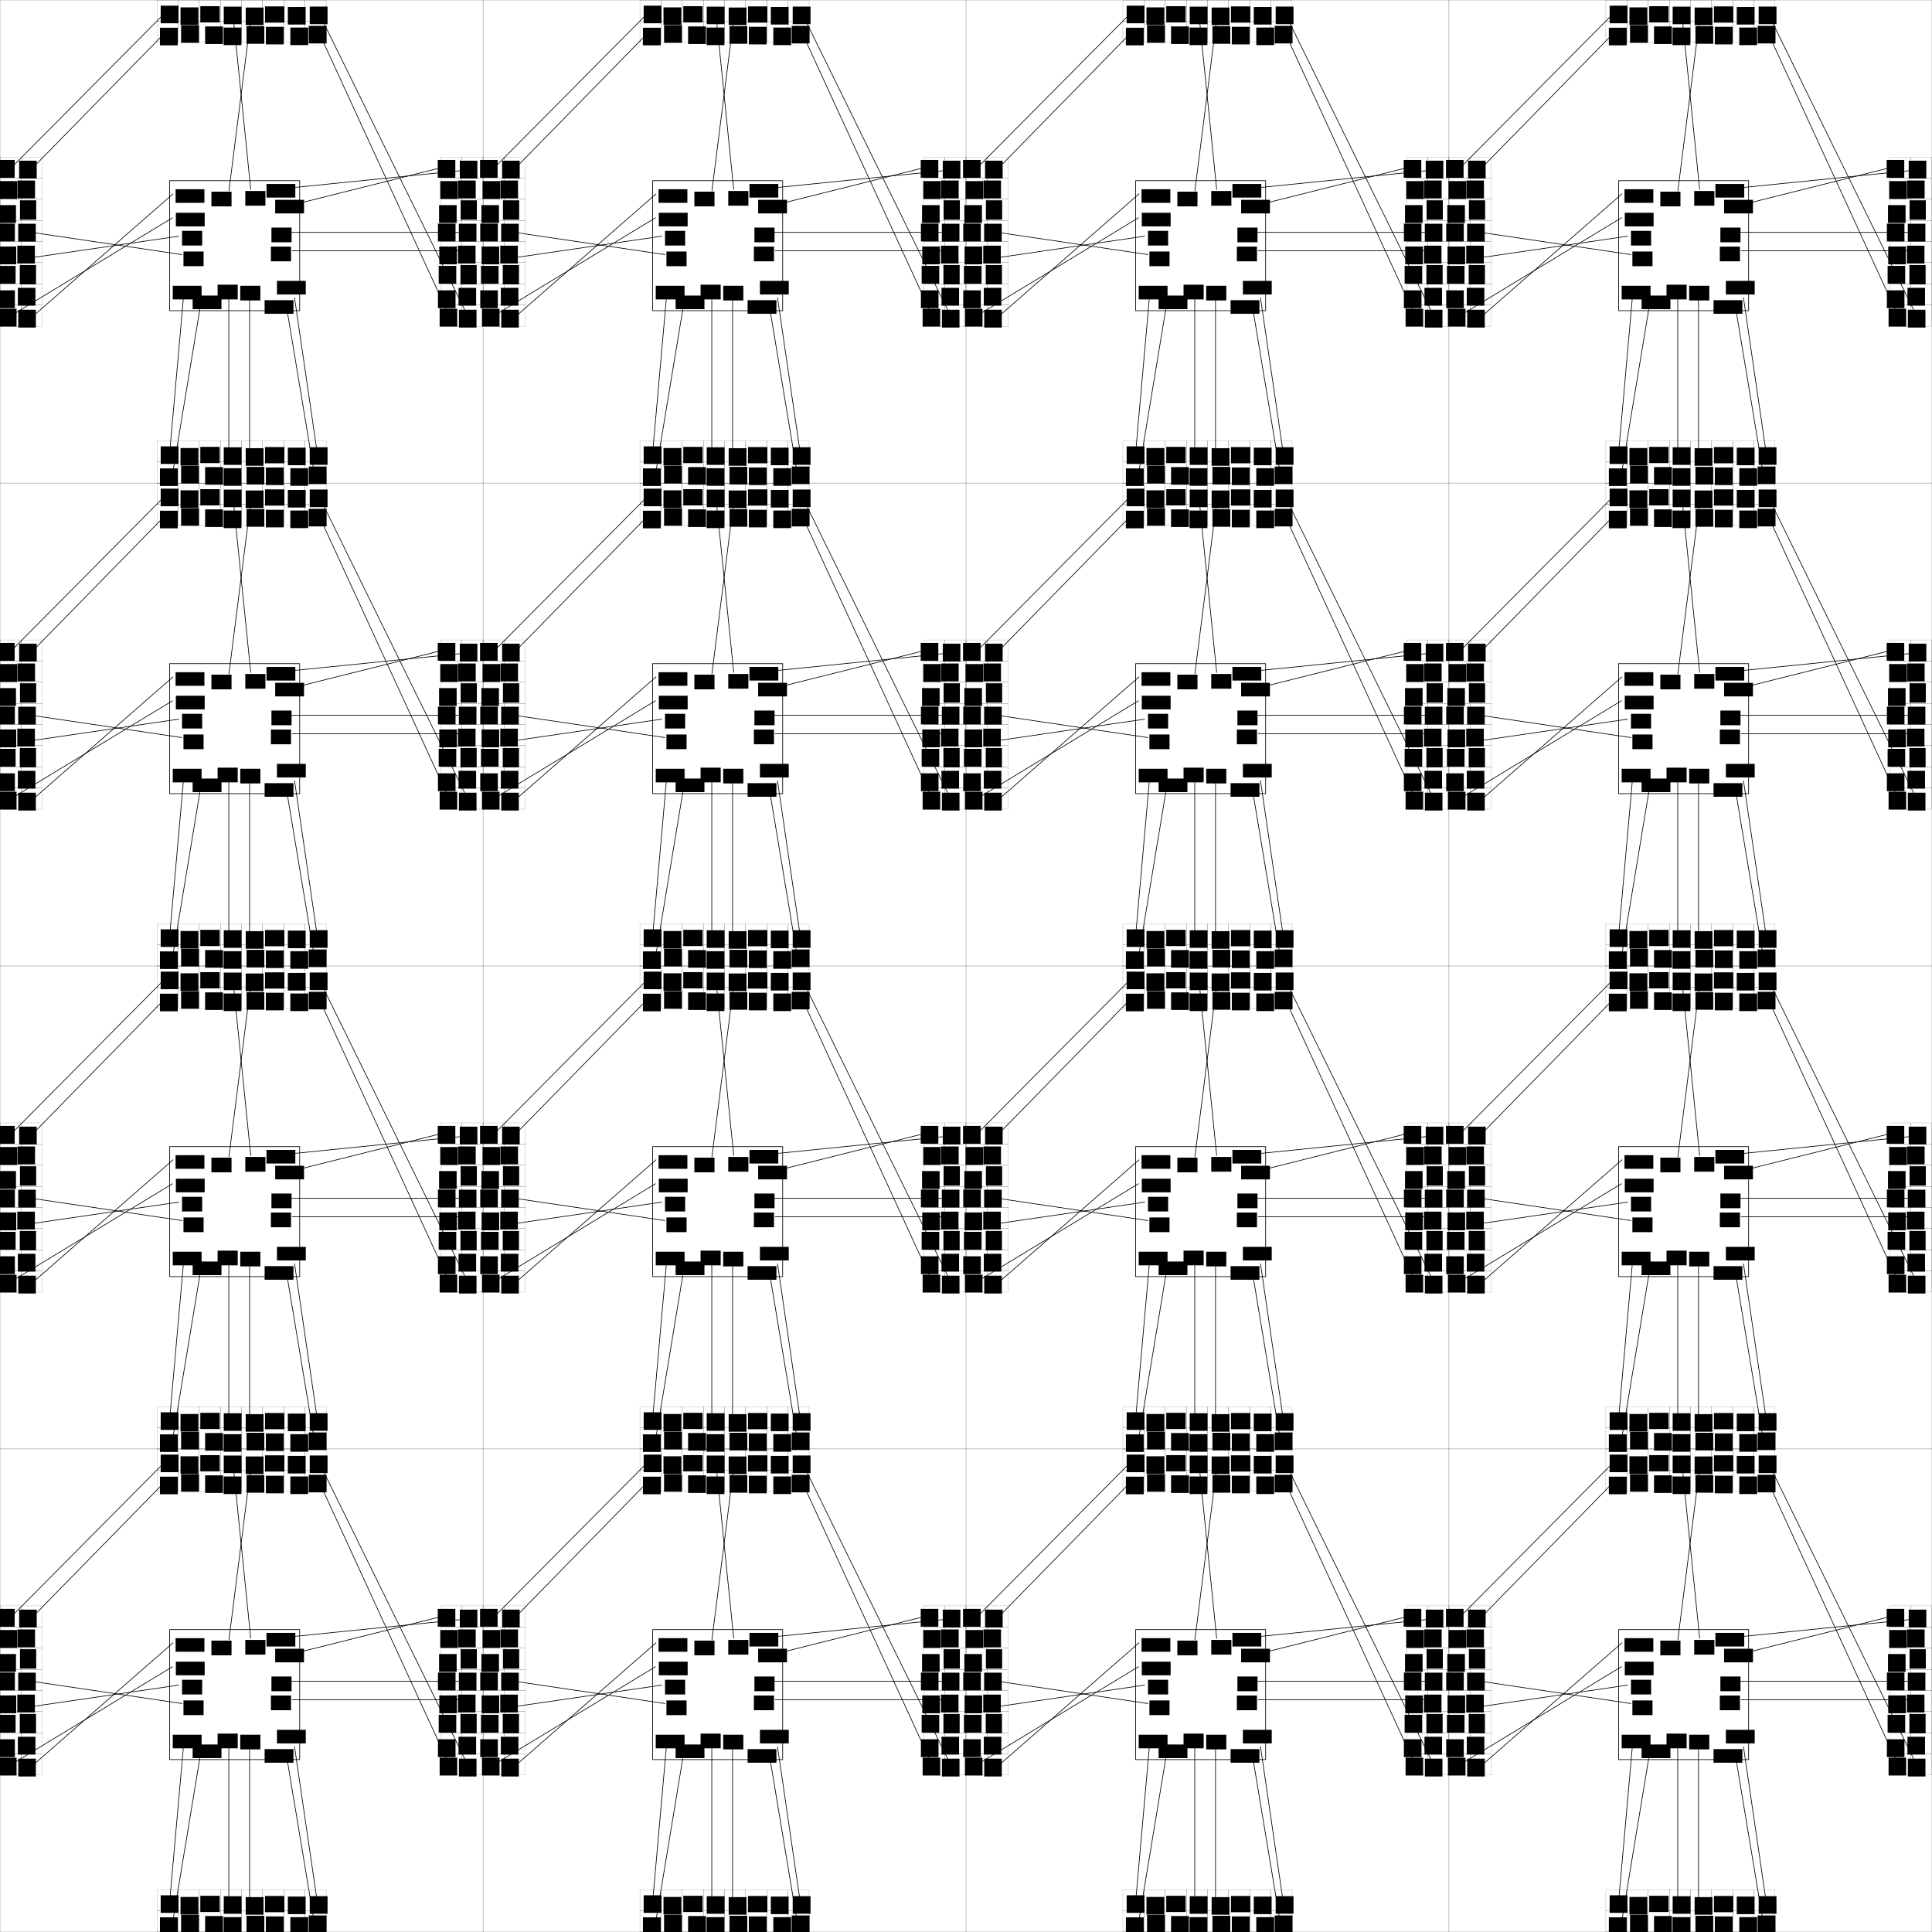 <?xml version="1.0" encoding="UTF-8" standalone="no"?>
<!-- Created with Inkscape (http://www.inkscape.org/) -->

<svg
   xmlns:dc="http://purl.org/dc/elements/1.1/"
   xmlns:cc="http://creativecommons.org/ns#"
   xmlns:rdf="http://www.w3.org/1999/02/22-rdf-syntax-ns#"
   xmlns:svg="http://www.w3.org/2000/svg"
   xmlns="http://www.w3.org/2000/svg"
   xmlns:xlink="http://www.w3.org/1999/xlink"
   xmlns:sodipodi="http://sodipodi.sourceforge.net/DTD/sodipodi-0.dtd"
   xmlns:inkscape="http://www.inkscape.org/namespaces/inkscape"
   width="28706.006"
   height="28705.996"
   id="svg2"
   version="1.1"
   inkscape:version="0.48.4 r9939"
   sodipodi:docname="4for8edge-13.svg">
  <defs
     id="defs4" />
  <sodipodi:namedview
     id="base"
     pagecolor="#ffffff"
     bordercolor="#666666"
     borderopacity="1.0"
     inkscape:pageopacity="0.0"
     inkscape:pageshadow="2"
     inkscape:zoom="0.0875"
     inkscape:cx="-9550.5305"
     inkscape:cy="26064.618"
     inkscape:document-units="px"
     inkscape:current-layer="use4571"
     showgrid="false"
     inkscape:window-width="1920"
     inkscape:window-height="1052"
     inkscape:window-x="0"
     inkscape:window-y="0"
     inkscape:window-maximized="1"
     fit-margin-top="0"
     fit-margin-left="0"
     fit-margin-right="0"
     fit-margin-bottom="0" />
  <g
     inkscape:label="Layer 1"
     inkscape:groupmode="layer"
     id="layer1"
     transform="translate(-15320.482,-4171.691)">
    <g
       id="g5534"
       transform="translate(12251.13,1551.594)">
      <use
         id="use5502"
         xlink:href="#use4571"
         inkscape:tiled-clone-of="#use4571"
         y="0"
         x="0"
         width="1"
         height="1" />
      <use
         id="use5504"
         transform="translate(0,7176.124)"
         xlink:href="#use4571"
         inkscape:tiled-clone-of="#use4571"
         y="0"
         x="0"
         width="1"
         height="1" />
      <use
         id="use5506"
         transform="translate(0,14352.247)"
         xlink:href="#use4571"
         inkscape:tiled-clone-of="#use4571"
         y="0"
         x="0"
         width="1"
         height="1" />
      <use
         id="use5508"
         transform="translate(0,21528.371)"
         xlink:href="#use4571"
         inkscape:tiled-clone-of="#use4571"
         y="0"
         x="0"
         width="1"
         height="1" />
      <use
         id="use5510"
         transform="translate(7176.124,0)"
         xlink:href="#use4571"
         inkscape:tiled-clone-of="#use4571"
         y="0"
         x="0"
         width="1"
         height="1" />
      <use
         id="use5512"
         transform="translate(7176.124,7176.124)"
         xlink:href="#use4571"
         inkscape:tiled-clone-of="#use4571"
         y="0"
         x="0"
         width="1"
         height="1" />
      <use
         id="use5514"
         transform="translate(7176.124,14352.247)"
         xlink:href="#use4571"
         inkscape:tiled-clone-of="#use4571"
         y="0"
         x="0"
         width="1"
         height="1" />
      <use
         id="use5516"
         transform="translate(7176.124,21528.371)"
         xlink:href="#use4571"
         inkscape:tiled-clone-of="#use4571"
         y="0"
         x="0"
         width="1"
         height="1" />
      <use
         id="use5518"
         transform="translate(14352.247,0)"
         xlink:href="#use4571"
         inkscape:tiled-clone-of="#use4571"
         y="0"
         x="0"
         width="1"
         height="1" />
      <use
         id="use5520"
         transform="translate(14352.247,7176.124)"
         xlink:href="#use4571"
         inkscape:tiled-clone-of="#use4571"
         y="0"
         x="0"
         width="1"
         height="1" />
      <use
         id="use5522"
         transform="translate(14352.247,14352.247)"
         xlink:href="#use4571"
         inkscape:tiled-clone-of="#use4571"
         y="0"
         x="0"
         width="1"
         height="1" />
      <use
         id="use5524"
         transform="translate(14352.247,21528.371)"
         xlink:href="#use4571"
         inkscape:tiled-clone-of="#use4571"
         y="0"
         x="0"
         width="1"
         height="1" />
      <use
         id="use5526"
         transform="translate(21528.371,0)"
         xlink:href="#use4571"
         inkscape:tiled-clone-of="#use4571"
         y="0"
         x="0"
         width="1"
         height="1" />
      <use
         id="use5528"
         transform="translate(21528.371,7176.124)"
         xlink:href="#use4571"
         inkscape:tiled-clone-of="#use4571"
         y="0"
         x="0"
         width="1"
         height="1" />
      <use
         id="use5530"
         transform="translate(21528.371,14352.247)"
         xlink:href="#use4571"
         inkscape:tiled-clone-of="#use4571"
         y="0"
         x="0"
         width="1"
         height="1" />
      <use
         id="use5532"
         transform="translate(21528.371,21528.371)"
         xlink:href="#use4571"
         inkscape:tiled-clone-of="#use4571"
         y="0"
         x="0"
         width="1"
         height="1" />
    </g>
  </g>
  <g
     inkscape:groupmode="layer"
     id="layer2"
     inkscape:label="Parts"
     transform="translate(-15320.482,-4171.691)">
    <g
       inkscape:tile-y0="4850.2335"
       inkscape:tile-x0="4040.6104"
       id="use4571"
       transform="translate(4039.852,4849.472)"
       inkscape:tile-cx="7628.6722"
       inkscape:tile-cy="8438.2953"
       inkscape:tile-w="7176.1236"
       inkscape:tile-h="7176.1236">
      <use
         x="0"
         y="0"
         xlink:href="#g3857"
         id="use4649"
         transform="translate(5570.992,4299.206)"
         width="744.094"
         height="1052.362"
         inkscape:transform-center-x="388.57134"
         inkscape:transform-center-y="-388.57138" />
      <use
         x="0"
         y="0"
         xlink:href="#g3857"
         id="use4651"
         transform="matrix(0,1,-1,0,6226.11,4312.125)"
         width="744.094"
         height="1052.362" />
      <use
         x="0"
         y="0"
         xlink:href="#g3857"
         id="use4653"
         transform="matrix(0,1,-1,0,-321.442,4312.125)"
         width="744.094"
         height="1052.362" />
      <use
         x="0"
         y="0"
         xlink:href="#g3857"
         id="use4655"
         transform="translate(5570.992,-2248.346)"
         width="744.094"
         height="1052.362" />
      <rect
         style="fill:none;stroke:#000000;stroke-width:1.5;stroke-miterlimit:4;stroke-opacity:1;stroke-dasharray:none"
         id="rect4657"
         width="7176.123"
         height="7176.123"
         x="-969.746"
         y="-2228.613" />
      <g
         transform="matrix(0,1,-1,0,4006.167,-1249.437)"
         id="g4671">
        <path
           sodipodi:nodetypes="cc"
           transform="translate(-970.505,-2229.375)"
           inkscape:connector-curvature="0"
           id="path4673"
           d="M 2468.572,6703.339 454.286,4731.911"
           style="fill:none;stroke:#000000;stroke-width:10;stroke-linecap:butt;stroke-linejoin:miter;stroke-miterlimit:4;stroke-opacity:1;stroke-dasharray:none" />
        <path
           sodipodi:nodetypes="cc"
           transform="translate(-970.505,-2229.375)"
           inkscape:connector-curvature="0"
           id="path4675"
           d="M 2485.714,7040.482 157.143,4729.054"
           style="fill:none;stroke:#000000;stroke-width:10;stroke-linecap:butt;stroke-linejoin:miter;stroke-miterlimit:4;stroke-opacity:1;stroke-dasharray:none" />
      </g>
      <rect
         style="fill:none;stroke:#000000;stroke-width:10;stroke-miterlimit:4;stroke-opacity:1;stroke-dasharray:none"
         id="rect4683"
         width="1931.412"
         height="1931.412"
         x="1550.836"
         y="455.092" />
      <path
         style="fill:none;stroke:#000000;stroke-width:10;stroke-linecap:butt;stroke-linejoin:miter;stroke-opacity:1;stroke-miterlimit:4;stroke-dasharray:none"
         d="m -8851.429,5163.139 0,-2268.572"
         id="path5637"
         inkscape:connector-curvature="0"
         transform="translate(11280.63,-677.781)" />
      <path
         style="fill:none;stroke:#000000;stroke-width:10;stroke-linecap:butt;stroke-linejoin:miter;stroke-opacity:1;stroke-miterlimit:4;stroke-dasharray:none"
         d="m -8542.857,5174.568 0,-2262.857"
         id="path5639"
         inkscape:connector-curvature="0"
         transform="translate(11280.63,-677.781)" />
      <path
         style="fill:none;stroke:#000000;stroke-width:10;stroke-linecap:butt;stroke-linejoin:miter;stroke-miterlimit:4;stroke-opacity:1;stroke-dasharray:none"
         d="m -8794.286,-1385.432 268.701,2652.756"
         id="path5641"
         inkscape:connector-curvature="0"
         transform="translate(11280.63,-677.781)"
         sodipodi:nodetypes="cc" />
      <path
         style="fill:none;stroke:#000000;stroke-width:10;stroke-linecap:butt;stroke-linejoin:miter;stroke-miterlimit:4;stroke-opacity:1;stroke-dasharray:none"
         d="m -8514.286,-1362.575 -335.371,2648.774"
         id="path5643"
         inkscape:connector-curvature="0"
         transform="translate(11280.63,-677.781)"
         sodipodi:nodetypes="cc" />
      <path
         style="fill:none;stroke:#000000;stroke-width:10;stroke-linecap:butt;stroke-linejoin:miter;stroke-opacity:1;stroke-miterlimit:4;stroke-dasharray:none"
         d="m -7927.677,1900.588 2642.559,0"
         id="path5658"
         inkscape:connector-curvature="0"
         transform="translate(11280.63,-677.781)" />
      <path
         style="fill:none;stroke:#000000;stroke-width:10;stroke-linecap:butt;stroke-linejoin:miter;stroke-opacity:1;stroke-miterlimit:4;stroke-dasharray:none"
         d="m -7911.515,2175.35 2650.64,0"
         id="path5660"
         inkscape:connector-curvature="0"
         transform="translate(11280.63,-677.781)" />
      <path
         style="fill:none;stroke:#000000;stroke-width:10;stroke-linecap:butt;stroke-linejoin:miter;stroke-opacity:1;stroke-miterlimit:4;stroke-dasharray:none"
         d="m -11782.419,1900.588 2238.498,331.33"
         id="path5662"
         inkscape:connector-curvature="0"
         transform="translate(11280.63,-677.781)" />
      <path
         style="fill:none;stroke:#000000;stroke-width:10;stroke-linecap:butt;stroke-linejoin:miter;stroke-opacity:1;stroke-miterlimit:4;stroke-dasharray:none"
         d="m -11806.663,2280.405 2214.254,-323.249"
         id="path5664"
         inkscape:connector-curvature="0"
         transform="translate(11280.63,-677.781)" />
      <path
         style="fill:none;stroke:#000000;stroke-width:10;stroke-linecap:butt;stroke-linejoin:miter;stroke-miterlimit:4;stroke-opacity:1;stroke-dasharray:none"
         d="m -9527.759,2894.578 -202.03,2278.904"
         id="path5679"
         inkscape:connector-curvature="0"
         transform="translate(11280.63,-677.781)"
         sodipodi:nodetypes="cc" />
      <path
         style="fill:none;stroke:#000000;stroke-width:10;stroke-linecap:butt;stroke-linejoin:miter;stroke-miterlimit:4;stroke-opacity:1;stroke-dasharray:none"
         d="m -9277.241,3015.797 -412.142,2489.016"
         id="path5681"
         inkscape:connector-curvature="0"
         transform="translate(11280.63,-677.781)"
         sodipodi:nodetypes="cc" />
      <path
         style="fill:none;stroke:#000000;stroke-width:10;stroke-linecap:butt;stroke-linejoin:miter;stroke-miterlimit:4;stroke-opacity:1;stroke-dasharray:none"
         d="M -7933.797,1239.721 -5204.306,963.167"
         id="path5683"
         inkscape:connector-curvature="0"
         transform="translate(11280.63,-677.781)"
         sodipodi:nodetypes="cc" />
      <path
         style="fill:none;stroke:#000000;stroke-width:0;stroke-linecap:butt;stroke-linejoin:miter;stroke-miterlimit:4;stroke-opacity:1;stroke-dasharray:none"
         d="M -5584.123,850.03 -7951.921,1302.578"
         id="path5685"
         inkscape:connector-curvature="0"
         transform="translate(11280.63,-677.781)"
         sodipodi:nodetypes="cc" />
      <flowRoot
         xml:space="preserve"
         id="flowRoot5687"
         style="font-size:11px;font-style:normal;font-variant:normal;font-weight:normal;font-stretch:normal;text-align:start;line-height:125%;letter-spacing:0px;word-spacing:0px;writing-mode:lr-tb;text-anchor:start;fill:#000000;fill-opacity:1;stroke:none;font-family:Gillius ADF No2;-inkscape-font-specification:Gillius ADF No2"
         transform="translate(11741.26,-766.674)"><flowRegion
           id="flowRegion5689"><rect
             id="rect5691"
             width="299.005"
             height="218.193"
             x="-9067.129"
             y="1375.309" /></flowRegion><flowPara
           id="flowPara5693"
           style="font-size:144px">RXN</flowPara></flowRoot>      <flowRoot
         xml:space="preserve"
         id="flowRoot5687-6"
         style="font-size:11px;font-style:normal;font-variant:normal;font-weight:normal;font-stretch:normal;text-align:start;line-height:125%;letter-spacing:0px;word-spacing:0px;writing-mode:lr-tb;text-anchor:start;fill:#000000;fill-opacity:1;stroke:none;font-family:Gillius ADF No2;-inkscape-font-specification:Gillius ADF No2"
         transform="translate(11237.77,-756.623)"><flowRegion
           id="flowRegion5689-3"><rect
             id="rect5691-5"
             width="299.005"
             height="218.193"
             x="-9067.129"
             y="1375.309" /></flowRegion><flowPara
           id="flowPara5693-6"
           style="font-size:144px">TXN</flowPara></flowRoot>      <flowRoot
         xml:space="preserve"
         id="flowRoot5687-6-9"
         style="font-size:11px;font-style:normal;font-variant:normal;font-weight:normal;font-stretch:normal;text-align:start;line-height:125%;letter-spacing:0px;word-spacing:0px;writing-mode:lr-tb;text-anchor:start;fill:#000000;fill-opacity:1;stroke:none;font-family:Gillius ADF No2;-inkscape-font-specification:Gillius ADF No2"
         transform="translate(12129.828,-223.262)"><flowRegion
           id="flowRegion5689-3-2"><rect
             id="rect5691-5-9"
             width="299.005"
             height="218.193"
             x="-9067.129"
             y="1375.309" /></flowRegion><flowPara
           id="flowPara5693-6-9"
           style="font-size:144px">TXE</flowPara></flowRoot>      <flowRoot
         xml:space="preserve"
         id="flowRoot5687-6-8"
         style="font-size:11px;font-style:normal;font-variant:normal;font-weight:normal;font-stretch:normal;text-align:start;line-height:125%;letter-spacing:0px;word-spacing:0px;writing-mode:lr-tb;text-anchor:start;fill:#000000;fill-opacity:1;stroke:none;font-family:Gillius ADF No2;-inkscape-font-specification:Gillius ADF No2"
         transform="translate(12121.746,59.581)"><flowRegion
           id="flowRegion5689-3-4"><rect
             id="rect5691-5-7"
             width="299.005"
             height="218.193"
             x="-9067.129"
             y="1375.309" /></flowRegion><flowPara
           id="flowPara5693-6-7"
           style="font-size:144px">RXE</flowPara></flowRoot>      <flowRoot
         xml:space="preserve"
         id="flowRoot5687-6-8-7"
         style="font-size:11px;font-style:normal;font-variant:normal;font-weight:normal;font-stretch:normal;text-align:start;line-height:125%;letter-spacing:0px;word-spacing:0px;writing-mode:lr-tb;text-anchor:start;fill:#000000;fill-opacity:1;stroke:none;font-family:Gillius ADF No2;-inkscape-font-specification:Gillius ADF No2"
         transform="translate(10822.659,132.312)"><flowRegion
           id="flowRegion5689-3-4-0"><rect
             id="rect5691-5-7-4"
             width="299.005"
             height="218.193"
             x="-9067.129"
             y="1375.309" /></flowRegion><flowPara
           id="flowPara5693-6-7-6"
           style="font-size:144px">RXW</flowPara></flowRoot>      <flowRoot
         xml:space="preserve"
         id="flowRoot5687-6-9-8"
         style="font-size:11px;font-style:normal;font-variant:normal;font-weight:normal;font-stretch:normal;text-align:start;line-height:125%;letter-spacing:0px;word-spacing:0px;writing-mode:lr-tb;text-anchor:start;fill:#000000;fill-opacity:1;stroke:none;font-family:Gillius ADF No2;-inkscape-font-specification:Gillius ADF No2"
         transform="translate(10801.538,-174.775)"><flowRegion
           id="flowRegion5689-3-2-5"><rect
             id="rect5691-5-9-4"
             width="299.005"
             height="218.193"
             x="-9067.129"
             y="1375.309" /></flowRegion><flowPara
           id="flowPara5693-6-9-8"
           style="font-size:144px">TXW</flowPara></flowRoot>      <flowRoot
         xml:space="preserve"
         id="flowRoot5687-6-94"
         style="font-size:11px;font-style:normal;font-variant:normal;font-weight:normal;font-stretch:normal;text-align:start;line-height:125%;letter-spacing:0px;word-spacing:0px;writing-mode:lr-tb;text-anchor:start;fill:#000000;fill-opacity:1;stroke:none;font-family:Gillius ADF No2;-inkscape-font-specification:Gillius ADF No2"
         transform="translate(11329.786,625.266)"><flowRegion
           id="flowRegion5689-3-6"><rect
             id="rect5691-5-0"
             width="299.005"
             height="218.193"
             x="-9067.129"
             y="1375.309" /></flowRegion><flowPara
           id="flowPara5693-6-0"
           style="font-size:144px">TXS</flowPara></flowRoot>      <flowRoot
         xml:space="preserve"
         id="flowRoot5687-9"
         style="font-size:11px;font-style:normal;font-variant:normal;font-weight:normal;font-stretch:normal;text-align:start;line-height:125%;letter-spacing:0px;word-spacing:0px;writing-mode:lr-tb;text-anchor:start;fill:#000000;fill-opacity:1;stroke:none;font-family:Gillius ADF No2;-inkscape-font-specification:Gillius ADF No2"
         transform="translate(11666.075,641.428)"><flowRegion
           id="flowRegion5689-1"><rect
             id="rect5691-0"
             width="299.005"
             height="218.193"
             x="-9067.129"
             y="1375.309" /></flowRegion><flowPara
           id="flowPara5693-7"
           style="font-size:144px">RXS</flowPara></flowRoot>      <flowRoot
         xml:space="preserve"
         id="flowRoot5687-6-9-8-2"
         style="font-size:11px;font-style:normal;font-variant:normal;font-weight:normal;font-stretch:normal;text-align:start;line-height:125%;letter-spacing:0px;word-spacing:0px;writing-mode:lr-tb;text-anchor:start;fill:#000000;fill-opacity:1;stroke:none;font-family:Gillius ADF No2;-inkscape-font-specification:Gillius ADF No2"
         transform="translate(10663.562,641.572)"><flowRegion
           id="flowRegion5689-3-2-5-0"><rect
             id="rect5691-5-9-4-4"
             width="428.304"
             height="202.03"
             x="-9067.129"
             y="1375.309" /></flowRegion><flowPara
           id="flowPara5693-6-9-8-5"
           style="font-size:144px">TXSW</flowPara></flowRoot>      <flowRoot
         xml:space="preserve"
         id="flowRoot5687-6-9-8-2-5"
         style="font-size:11px;font-style:normal;font-variant:normal;font-weight:normal;font-stretch:normal;text-align:start;line-height:125%;letter-spacing:0px;word-spacing:0px;writing-mode:lr-tb;text-anchor:start;fill:#000000;fill-opacity:1;stroke:none;font-family:Gillius ADF No2;-inkscape-font-specification:Gillius ADF No2"
         transform="translate(10959.032,787.034)"><flowRegion
           id="flowRegion5689-3-2-5-0-2"><rect
             id="rect5691-5-9-4-4-6"
             width="428.304"
             height="202.03"
             x="-9067.129"
             y="1375.309" /></flowRegion><flowPara
           id="flowPara5693-6-9-8-5-9"
           style="font-size:144px">RXSW</flowPara></flowRoot>      <path
         style="fill:none;stroke:#000000;stroke-width:10;stroke-linecap:butt;stroke-linejoin:miter;stroke-miterlimit:4;stroke-opacity:1;stroke-dasharray:none"
         d="M 3451.643,796.457 5700.548,232.858"
         id="path5683-7"
         inkscape:connector-curvature="0"
         sodipodi:nodetypes="cc" />
      <flowRoot
         xml:space="preserve"
         id="flowRoot5687-6-9-8-2-7"
         style="font-size:11px;font-style:normal;font-variant:normal;font-weight:normal;font-stretch:normal;text-align:start;line-height:125%;letter-spacing:0px;word-spacing:0px;writing-mode:lr-tb;text-anchor:start;fill:#000000;fill-opacity:1;stroke:none;font-family:Gillius ADF No2;-inkscape-font-specification:Gillius ADF No2"
         transform="translate(12056.117,-871.086)"><flowRegion
           id="flowRegion5689-3-2-5-0-7"><rect
             id="rect5691-5-9-4-4-4"
             width="428.304"
             height="202.03"
             x="-9067.129"
             y="1375.309" /></flowRegion><flowPara
           id="flowPara5693-6-9-8-5-7"
           style="font-size:144px">TXNE</flowPara></flowRoot>      <flowRoot
         xml:space="preserve"
         id="flowRoot5687-6-9-8-2-7-6"
         style="font-size:11px;font-style:normal;font-variant:normal;font-weight:normal;font-stretch:normal;text-align:start;line-height:125%;letter-spacing:0px;word-spacing:0px;writing-mode:lr-tb;text-anchor:start;fill:#000000;fill-opacity:1;stroke:none;font-family:Gillius ADF No2;-inkscape-font-specification:Gillius ADF No2"
         transform="translate(12185.472,-635.573)"><flowRegion
           id="flowRegion5689-3-2-5-0-7-4"><rect
             id="rect5691-5-9-4-4-4-1"
             width="428.304"
             height="202.03"
             x="-9067.129"
             y="1375.309" /></flowRegion><flowPara
           id="flowPara5693-6-9-8-5-7-3"
           style="font-size:144px">RXNE</flowPara></flowRoot>      <flowRoot
         xml:space="preserve"
         id="flowRoot5687-6-9-8-2-2"
         style="font-size:11px;font-style:normal;font-variant:normal;font-weight:normal;font-stretch:normal;text-align:start;line-height:125%;letter-spacing:0px;word-spacing:0px;writing-mode:lr-tb;text-anchor:start;fill:#000000;fill-opacity:1;stroke:none;font-family:Gillius ADF No2;-inkscape-font-specification:Gillius ADF No2"
         transform="translate(12028.567,855.564)"><flowRegion
           id="flowRegion5689-3-2-5-0-77"><rect
             id="rect5691-5-9-4-4-2"
             width="428.304"
             height="202.03"
             x="-9067.129"
             y="1375.309" /></flowRegion><flowPara
           id="flowPara5693-6-9-8-5-8"
           style="font-size:144px">TXSE</flowPara></flowRoot>      <flowRoot
         xml:space="preserve"
         id="flowRoot5687-6-9-8-2-1"
         style="font-size:11px;font-style:normal;font-variant:normal;font-weight:normal;font-stretch:normal;text-align:start;line-height:125%;letter-spacing:0px;word-spacing:0px;writing-mode:lr-tb;text-anchor:start;fill:#000000;fill-opacity:1;stroke:none;font-family:Gillius ADF No2;-inkscape-font-specification:Gillius ADF No2"
         transform="translate(12211.621,568.841)"><flowRegion
           id="flowRegion5689-3-2-5-0-8"><rect
             id="rect5691-5-9-4-4-0"
             width="428.304"
             height="202.03"
             x="-9067.129"
             y="1375.309" /></flowRegion><flowPara
           id="flowPara5693-6-9-8-5-3"
           style="font-size:144px">RXSE</flowPara></flowRoot>      <path
         style="fill:none;stroke:#000000;stroke-width:10;stroke-linecap:butt;stroke-linejoin:miter;stroke-miterlimit:4;stroke-opacity:1;stroke-dasharray:none"
         d="m 3288.303,2338.016 404.061,2428.407"
         id="path5681-0"
         inkscape:connector-curvature="0"
         sodipodi:nodetypes="cc" />
      <path
         style="fill:none;stroke:#000000;stroke-width:10;stroke-linecap:butt;stroke-linejoin:miter;stroke-miterlimit:4;stroke-opacity:1;stroke-dasharray:none"
         d="M 3405.481,2192.554 3740.852,4483.58"
         id="path5681-1"
         inkscape:connector-curvature="0"
         sodipodi:nodetypes="cc" />
      <path
         style="fill:none;stroke:#000000;stroke-width:10;stroke-linecap:butt;stroke-linejoin:miter;stroke-opacity:1;stroke-miterlimit:4;stroke-dasharray:none"
         d="m -7499.373,-1040.976 1931.412,4202.235"
         id="path6117"
         inkscape:connector-curvature="0"
         transform="translate(11280.63,-677.781)" />
      <path
         style="fill:none;stroke:#000000;stroke-width:10;stroke-linecap:butt;stroke-linejoin:miter;stroke-opacity:1;stroke-miterlimit:4;stroke-dasharray:none"
         d="M -7531.697,-1396.55 -5285.118,3177.421"
         id="path6119"
         inkscape:connector-curvature="0"
         transform="translate(11280.63,-677.781)" />
      <path
         style="fill:none;stroke:#000000;stroke-width:10;stroke-linecap:butt;stroke-linejoin:miter;stroke-miterlimit:4;stroke-opacity:1;stroke-dasharray:none"
         d="M -12097.587,3145.096 -9685.343,1682.395"
         id="path6121"
         inkscape:connector-curvature="0"
         transform="translate(11280.63,-677.781)"
         sodipodi:nodetypes="cc" />
      <path
         style="fill:none;stroke:#000000;stroke-width:10;stroke-linecap:butt;stroke-linejoin:miter;stroke-miterlimit:4;stroke-opacity:1;stroke-dasharray:none"
         d="M -11814.744,3193.583 -9677.261,1326.822"
         id="path6123"
         inkscape:connector-curvature="0"
         transform="translate(11280.63,-677.781)"
         sodipodi:nodetypes="cc" />
      <flowRoot
         xml:space="preserve"
         id="flowRoot5687-6-9-8-2-3"
         style="font-size:11px;font-style:normal;font-variant:normal;font-weight:normal;font-stretch:normal;text-align:start;line-height:125%;letter-spacing:0px;word-spacing:0px;writing-mode:lr-tb;text-anchor:start;fill:#000000;fill-opacity:1;stroke:none;font-family:Gillius ADF No2;-inkscape-font-specification:Gillius ADF No2"
         transform="translate(10705.453,-792.943)"><flowRegion
           id="flowRegion5689-3-2-5-0-73"><rect
             id="rect5691-5-9-4-4-63"
             width="428.304"
             height="202.03"
             x="-9067.129"
             y="1375.309" /></flowRegion><flowPara
           id="flowPara5693-6-9-8-5-83"
           style="font-size:144px">TXNW</flowPara></flowRoot>      <flowRoot
         xml:space="preserve"
         id="flowRoot5687-6-9-8-2-55"
         style="font-size:11px;font-style:normal;font-variant:normal;font-weight:normal;font-stretch:normal;text-align:start;line-height:125%;letter-spacing:0px;word-spacing:0px;writing-mode:lr-tb;text-anchor:start;fill:#000000;fill-opacity:1;stroke:none;font-family:Gillius ADF No2;-inkscape-font-specification:Gillius ADF No2"
         transform="translate(10709.494,-443.292)"><flowRegion
           id="flowRegion5689-3-2-5-0-3"><rect
             id="rect5691-5-9-4-4-9"
             width="428.304"
             height="202.03"
             x="-9067.129"
             y="1375.309" /></flowRegion><flowPara
           id="flowPara5693-6-9-8-5-2"
           style="font-size:144px">RXNW</flowPara></flowRoot>    </g>
    <rect
       style="fill:none;stroke:#000000;stroke-width:1.5;stroke-miterlimit:4;stroke-opacity:1;stroke-dasharray:none"
       id="rect3004"
       width="314.286"
       height="314.286"
       x="-2659.554"
       y="-1087.336"
       inkscape:tile-cx="257.58889"
       inkscape:tile-cy="528.09302"
       inkscape:tile-w="314.28571"
       inkscape:tile-h="314.28571"
       inkscape:tile-x0="100.44604"
       inkscape:tile-y0="370.95016" />
    <g
       id="g3857"
       transform="matrix(0,1,-1,0,-1324.584,-80.713)"
       inkscape:transform-center-x="-214.15234"
       inkscape:transform-center-y="137.38075">
      <use
         height="1052.362"
         width="744.094"
         transform="translate(2760,1458.286)"
         id="use3825"
         xlink:href="#rect3004"
         inkscape:tiled-clone-of="#rect3004"
         y="0"
         x="0" />
      <use
         height="1052.362"
         width="744.094"
         id="use3827"
         transform="translate(2760,1772.571)"
         xlink:href="#rect3004"
         inkscape:tiled-clone-of="#rect3004"
         y="0"
         x="0" />
      <use
         height="1052.362"
         width="744.094"
         id="use3829"
         transform="translate(2760,2086.857)"
         xlink:href="#rect3004"
         inkscape:tiled-clone-of="#rect3004"
         y="0"
         x="0" />
      <use
         height="1052.362"
         width="744.094"
         id="use3835"
         transform="translate(2760,3029.714)"
         xlink:href="#rect3004"
         inkscape:tiled-clone-of="#rect3004"
         y="0"
         x="0" />
      <use
         height="1052.362"
         width="744.094"
         id="use3837"
         transform="translate(2760,3344)"
         xlink:href="#rect3004"
         inkscape:tiled-clone-of="#rect3004"
         y="0"
         x="0" />
      <use
         height="1052.362"
         width="744.094"
         id="use3839"
         transform="translate(2760,3658.286)"
         xlink:href="#rect3004"
         inkscape:tiled-clone-of="#rect3004"
         y="0"
         x="0" />
      <use
         height="1052.362"
         width="744.094"
         id="use3841"
         transform="translate(3074.286,1458.286)"
         xlink:href="#rect3004"
         inkscape:tiled-clone-of="#rect3004"
         y="0"
         x="0" />
      <use
         height="1052.362"
         width="744.094"
         id="use3843"
         transform="translate(3074.286,1772.571)"
         xlink:href="#rect3004"
         inkscape:tiled-clone-of="#rect3004"
         y="0"
         x="0" />
      <use
         height="1052.362"
         width="744.094"
         id="use3845"
         transform="translate(3074.286,2086.857)"
         xlink:href="#rect3004"
         inkscape:tiled-clone-of="#rect3004"
         y="0"
         x="0" />
      <use
         height="1052.362"
         width="744.094"
         id="use3851"
         transform="translate(3074.286,3029.714)"
         xlink:href="#rect3004"
         inkscape:tiled-clone-of="#rect3004"
         y="0"
         x="0" />
      <use
         height="1052.362"
         width="744.094"
         id="use3853"
         transform="translate(3074.286,3344)"
         xlink:href="#rect3004"
         inkscape:tiled-clone-of="#rect3004"
         y="0"
         x="0" />
      <use
         height="1052.362"
         width="744.094"
         id="use3855"
         transform="translate(3074.286,3658.286)"
         xlink:href="#rect3004"
         inkscape:tiled-clone-of="#rect3004"
         y="0"
         x="0" />
      <g
         id="g3957">
        <use
           x="0"
           y="0"
           inkscape:tiled-clone-of="#rect3004"
           xlink:href="#rect3004"
           transform="translate(3074.286,2715.428)"
           id="use3849"
           width="744.094"
           height="1052.362" />
        <flowRoot
           transform="matrix(0,-1,1,0,-2103.233,-99.54)"
           style="font-size:11px;font-style:normal;font-variant:normal;font-weight:normal;font-stretch:normal;text-align:start;line-height:125%;letter-spacing:0px;word-spacing:0px;writing-mode:lr-tb;text-anchor:start;fill:#000000;fill-opacity:1;stroke:none;font-family:Gillius ADF No2;-inkscape-font-specification:Gillius ADF No2"
           id="flowRoot3949"
           xml:space="preserve"><flowRegion
             id="flowRegion3951"><rect
               y="2595.573"
               x="-2268.803"
               height="261.11"
               width="264.762"
               id="rect3953" /></flowRegion><flowPara
             style="font-size:144px"
             id="flowPara3955">+12</flowPara></flowRoot>        <use
           height="1052.362"
           width="744.094"
           id="use3847"
           transform="translate(3074.286,2401.143)"
           xlink:href="#rect3004"
           inkscape:tiled-clone-of="#rect3004"
           y="0"
           x="0" />
        <flowRoot
           transform="matrix(0,-1,1,0,-2097.519,-1002.397)"
           style="font-size:11px;font-style:normal;font-variant:normal;font-weight:normal;font-stretch:normal;text-align:start;line-height:125%;letter-spacing:0px;word-spacing:0px;writing-mode:lr-tb;text-anchor:start;fill:#000000;fill-opacity:1;stroke:none;font-family:Gillius ADF No2;-inkscape-font-specification:Gillius ADF No2"
           id="flowRoot3949-0"
           xml:space="preserve"><flowRegion
             id="flowRegion3951-2"><rect
               y="2595.573"
               x="-2268.803"
               height="261.11"
               width="264.762"
               id="rect3953-6" /></flowRegion><flowPara
             style="font-size:144px"
             id="flowPara3955-5">+12</flowPara></flowRoot>        <flowRoot
           transform="matrix(0,-1,1,0,-2411.269,560.422)"
           style="font-size:11px;font-style:normal;font-variant:normal;font-weight:normal;font-stretch:normal;text-align:start;line-height:125%;letter-spacing:0px;word-spacing:0px;writing-mode:lr-tb;text-anchor:start;fill:#000000;fill-opacity:1;stroke:none;font-family:Gillius ADF No2;-inkscape-font-specification:Gillius ADF No2"
           id="flowRoot3949-0-8"
           xml:space="preserve"><flowRegion
             id="flowRegion3951-2-4"><rect
               y="2595.573"
               x="-2268.803"
               height="261.11"
               width="264.762"
               id="rect3953-6-4" /></flowRegion><flowPara
             style="font-size:144px"
             id="flowPara3955-5-2">TXL</flowPara></flowRoot>        <flowRoot
           transform="matrix(0,-1,1,0,-2083.561,571.606)"
           style="font-size:11px;font-style:normal;font-variant:normal;font-weight:normal;font-stretch:normal;text-align:start;line-height:125%;letter-spacing:0px;word-spacing:0px;writing-mode:lr-tb;text-anchor:start;fill:#000000;fill-opacity:1;stroke:none;font-family:Gillius ADF No2;-inkscape-font-specification:Gillius ADF No2"
           id="flowRoot3949-0-8-6"
           xml:space="preserve"><flowRegion
             id="flowRegion3951-2-4-9"><rect
               y="2595.573"
               x="-2268.803"
               height="261.11"
               width="264.762"
               id="rect3953-6-4-1" /></flowRegion><flowPara
             style="font-size:144px"
             id="flowPara3955-5-2-8">RXL</flowPara></flowRoot>        <flowRoot
           transform="matrix(0,-1,1,0,-2397.415,-376.54)"
           style="font-size:11px;font-style:normal;font-variant:normal;font-weight:normal;font-stretch:normal;text-align:start;line-height:125%;letter-spacing:0px;word-spacing:0px;writing-mode:lr-tb;text-anchor:start;fill:#000000;fill-opacity:1;stroke:none;font-family:Gillius ADF No2;-inkscape-font-specification:Gillius ADF No2"
           id="flowRoot3949-0-8-2"
           xml:space="preserve"><flowRegion
             id="flowRegion3951-2-4-4"><rect
               y="2595.573"
               x="-2268.803"
               height="261.11"
               width="264.762"
               id="rect3953-6-4-19" /></flowRegion><flowPara
             style="font-size:144px"
             id="flowPara3955-5-2-6">TXC</flowPara></flowRoot>        <flowRoot
           transform="matrix(0,-1,1,0,-2383.993,-702.499)"
           style="font-size:11px;font-style:normal;font-variant:normal;font-weight:normal;font-stretch:normal;text-align:start;line-height:125%;letter-spacing:0px;word-spacing:0px;writing-mode:lr-tb;text-anchor:start;fill:#000000;fill-opacity:1;stroke:none;font-family:Gillius ADF No2;-inkscape-font-specification:Gillius ADF No2"
           id="flowRoot3949-0-8-6-9"
           xml:space="preserve"><flowRegion
             id="flowRegion3951-2-4-9-8"><rect
               y="2595.573"
               x="-2268.803"
               height="261.11"
               width="264.762"
               id="rect3953-6-4-1-5" /></flowRegion><flowPara
             style="font-size:144px"
             id="flowPara3955-5-2-8-7">RXC</flowPara></flowRoot>        <flowRoot
           transform="matrix(0,-1,1,0,-2111.701,-1639.397)"
           style="font-size:11px;font-style:normal;font-variant:normal;font-weight:normal;font-stretch:normal;text-align:start;line-height:125%;letter-spacing:0px;word-spacing:0px;writing-mode:lr-tb;text-anchor:start;fill:#000000;fill-opacity:1;stroke:none;font-family:Gillius ADF No2;-inkscape-font-specification:Gillius ADF No2"
           id="flowRoot3949-0-8-25"
           xml:space="preserve"><flowRegion
             id="flowRegion3951-2-4-2"><rect
               y="2595.573"
               x="-2268.803"
               height="261.11"
               width="264.762"
               id="rect3953-6-4-8" /></flowRegion><flowPara
             style="font-size:144px"
             id="flowPara3955-5-2-0">TXR</flowPara></flowRoot>        <flowRoot
           transform="matrix(0,-1,1,0,-2398.279,-1653.927)"
           style="font-size:11px;font-style:normal;font-variant:normal;font-weight:normal;font-stretch:normal;text-align:start;line-height:125%;letter-spacing:0px;word-spacing:0px;writing-mode:lr-tb;text-anchor:start;fill:#000000;fill-opacity:1;stroke:none;font-family:Gillius ADF No2;-inkscape-font-specification:Gillius ADF No2"
           id="flowRoot3949-0-8-6-4"
           xml:space="preserve"><flowRegion
             id="flowRegion3951-2-4-9-1"><rect
               y="2595.573"
               x="-2268.803"
               height="261.11"
               width="264.762"
               id="rect3953-6-4-1-8" /></flowRegion><flowPara
             style="font-size:144px"
             id="flowPara3955-5-2-8-3">RXR</flowPara></flowRoot>        <flowRoot
           transform="matrix(0,-1,1,0,-2386.418,265.891)"
           style="font-size:11px;font-style:normal;font-variant:normal;font-weight:normal;font-stretch:normal;text-align:start;line-height:125%;letter-spacing:0px;word-spacing:0px;writing-mode:lr-tb;text-anchor:start;fill:#000000;fill-opacity:1;stroke:none;font-family:Gillius ADF No2;-inkscape-font-specification:Gillius ADF No2"
           id="flowRoot3949-0-8-4"
           xml:space="preserve"><flowRegion
             id="flowRegion3951-2-4-3"><rect
               y="2595.573"
               x="-2268.803"
               height="261.11"
               width="264.762"
               id="rect3953-6-4-0" /></flowRegion><flowPara
             style="font-size:144px"
             id="flowPara3955-5-2-4">LOL</flowPara></flowRoot>        <flowRoot
           transform="matrix(0,-1,1,0,-2120.704,257.32)"
           style="font-size:11px;font-style:normal;font-variant:normal;font-weight:normal;font-stretch:normal;text-align:start;line-height:125%;letter-spacing:0px;word-spacing:0px;writing-mode:lr-tb;text-anchor:start;fill:#000000;fill-opacity:1;stroke:none;font-family:Gillius ADF No2;-inkscape-font-specification:Gillius ADF No2"
           id="flowRoot3949-0-8-40"
           xml:space="preserve"><flowRegion
             id="flowRegion3951-2-4-8"><rect
               y="2595.573"
               x="-2268.803"
               height="261.11"
               width="264.762"
               id="rect3953-6-4-82" /></flowRegion><flowPara
             style="font-size:144px"
             id="flowPara3955-5-2-49">LSL</flowPara></flowRoot>        <flowRoot
           transform="matrix(0,-1,1,0,-2086.562,-374.434)"
           style="font-size:11px;font-style:normal;font-variant:normal;font-weight:normal;font-stretch:normal;text-align:start;line-height:125%;letter-spacing:0px;word-spacing:0px;writing-mode:lr-tb;text-anchor:start;fill:#000000;fill-opacity:1;stroke:none;font-family:Gillius ADF No2;-inkscape-font-specification:Gillius ADF No2"
           id="flowRoot3949-0-8-4-5"
           xml:space="preserve"><flowRegion
             id="flowRegion3951-2-4-3-5"><rect
               y="2595.573"
               x="-2268.803"
               height="261.11"
               width="264.762"
               id="rect3953-6-4-0-3" /></flowRegion><flowPara
             style="font-size:144px"
             id="flowPara3955-5-2-4-0">LOC</flowPara></flowRoot>        <flowRoot
           transform="matrix(0,-1,1,0,-2106.562,-714.434)"
           style="font-size:11px;font-style:normal;font-variant:normal;font-weight:normal;font-stretch:normal;text-align:start;line-height:125%;letter-spacing:0px;word-spacing:0px;writing-mode:lr-tb;text-anchor:start;fill:#000000;fill-opacity:1;stroke:none;font-family:Gillius ADF No2;-inkscape-font-specification:Gillius ADF No2"
           id="flowRoot3949-0-8-40-6"
           xml:space="preserve"><flowRegion
             id="flowRegion3951-2-4-8-2"><rect
               y="2595.573"
               x="-2268.803"
               height="261.11"
               width="264.762"
               id="rect3953-6-4-82-6" /></flowRegion><flowPara
             style="font-size:144px"
             id="flowPara3955-5-2-49-7">LSC</flowPara></flowRoot>        <flowRoot
           transform="matrix(0,-1,1,0,-2392.277,-1328.72)"
           style="font-size:11px;font-style:normal;font-variant:normal;font-weight:normal;font-stretch:normal;text-align:start;line-height:125%;letter-spacing:0px;word-spacing:0px;writing-mode:lr-tb;text-anchor:start;fill:#000000;fill-opacity:1;stroke:none;font-family:Gillius ADF No2;-inkscape-font-specification:Gillius ADF No2"
           id="flowRoot3949-0-8-4-3"
           xml:space="preserve"><flowRegion
             id="flowRegion3951-2-4-3-1"><rect
               y="2595.573"
               x="-2268.803"
               height="261.11"
               width="264.762"
               id="rect3953-6-4-0-7" /></flowRegion><flowPara
             style="font-size:144px"
             id="flowPara3955-5-2-4-7">LOR</flowPara></flowRoot>        <flowRoot
           transform="matrix(0,-1,1,0,-2086.562,-1365.863)"
           style="font-size:11px;font-style:normal;font-variant:normal;font-weight:normal;font-stretch:normal;text-align:start;line-height:125%;letter-spacing:0px;word-spacing:0px;writing-mode:lr-tb;text-anchor:start;fill:#000000;fill-opacity:1;stroke:none;font-family:Gillius ADF No2;-inkscape-font-specification:Gillius ADF No2"
           id="flowRoot3949-0-8-40-8"
           xml:space="preserve"><flowRegion
             id="flowRegion3951-2-4-8-9"><rect
               y="2595.573"
               x="-2268.803"
               height="261.11"
               width="264.762"
               id="rect3953-6-4-82-60" /></flowRegion><flowPara
             style="font-size:144px"
             id="flowPara3955-5-2-49-3">LSR</flowPara></flowRoot>      </g>
      <g
         id="g4139">
        <use
           x="0"
           y="0"
           inkscape:tiled-clone-of="#rect3004"
           xlink:href="#rect3004"
           transform="translate(2760,2715.428)"
           id="use3833"
           width="744.094"
           height="1052.362" />
        <flowRoot
           xml:space="preserve"
           id="flowRoot3949-01"
           style="font-size:11px;font-style:normal;font-variant:normal;font-weight:normal;font-stretch:normal;text-align:start;line-height:125%;letter-spacing:0px;word-spacing:0px;writing-mode:lr-tb;text-anchor:start;fill:#000000;fill-opacity:1;stroke:none;font-family:Gillius ADF No2;-inkscape-font-specification:Gillius ADF No2"
           transform="matrix(0,-1,1,0,-2403.651,-28.15)"><flowRegion
             id="flowRegion3951-6"><rect
               id="rect3953-9"
               width="287.619"
               height="241.11"
               x="-2268.803"
               y="2595.573" /></flowRegion><flowPara
             id="flowPara3955-3"
             style="font-size:144px">GND</flowPara></flowRoot>      </g>
      <g
         id="g4146">
        <use
           x="0"
           y="0"
           inkscape:tiled-clone-of="#rect3004"
           xlink:href="#rect3004"
           transform="translate(2760,2401.143)"
           id="use3831"
           width="744.094"
           height="1052.362" />
        <flowRoot
           xml:space="preserve"
           id="flowRoot3949-01-5"
           style="font-size:11px;font-style:normal;font-variant:normal;font-weight:normal;font-stretch:normal;text-align:start;line-height:125%;letter-spacing:0px;word-spacing:0px;writing-mode:lr-tb;text-anchor:start;fill:#000000;fill-opacity:1;stroke:none;font-family:Gillius ADF No2;-inkscape-font-specification:Gillius ADF No2"
           transform="matrix(0,-1,1,0,-2400.794,-989.435)"><flowRegion
             id="flowRegion3951-6-6"><rect
               id="rect3953-9-7"
               width="287.619"
               height="241.11"
               x="-2268.803"
               y="2595.573" /></flowRegion><flowPara
             id="flowPara3955-3-9"
             style="font-size:144px">GND</flowPara></flowRoot>      </g>
    </g>
  </g>
</svg>
